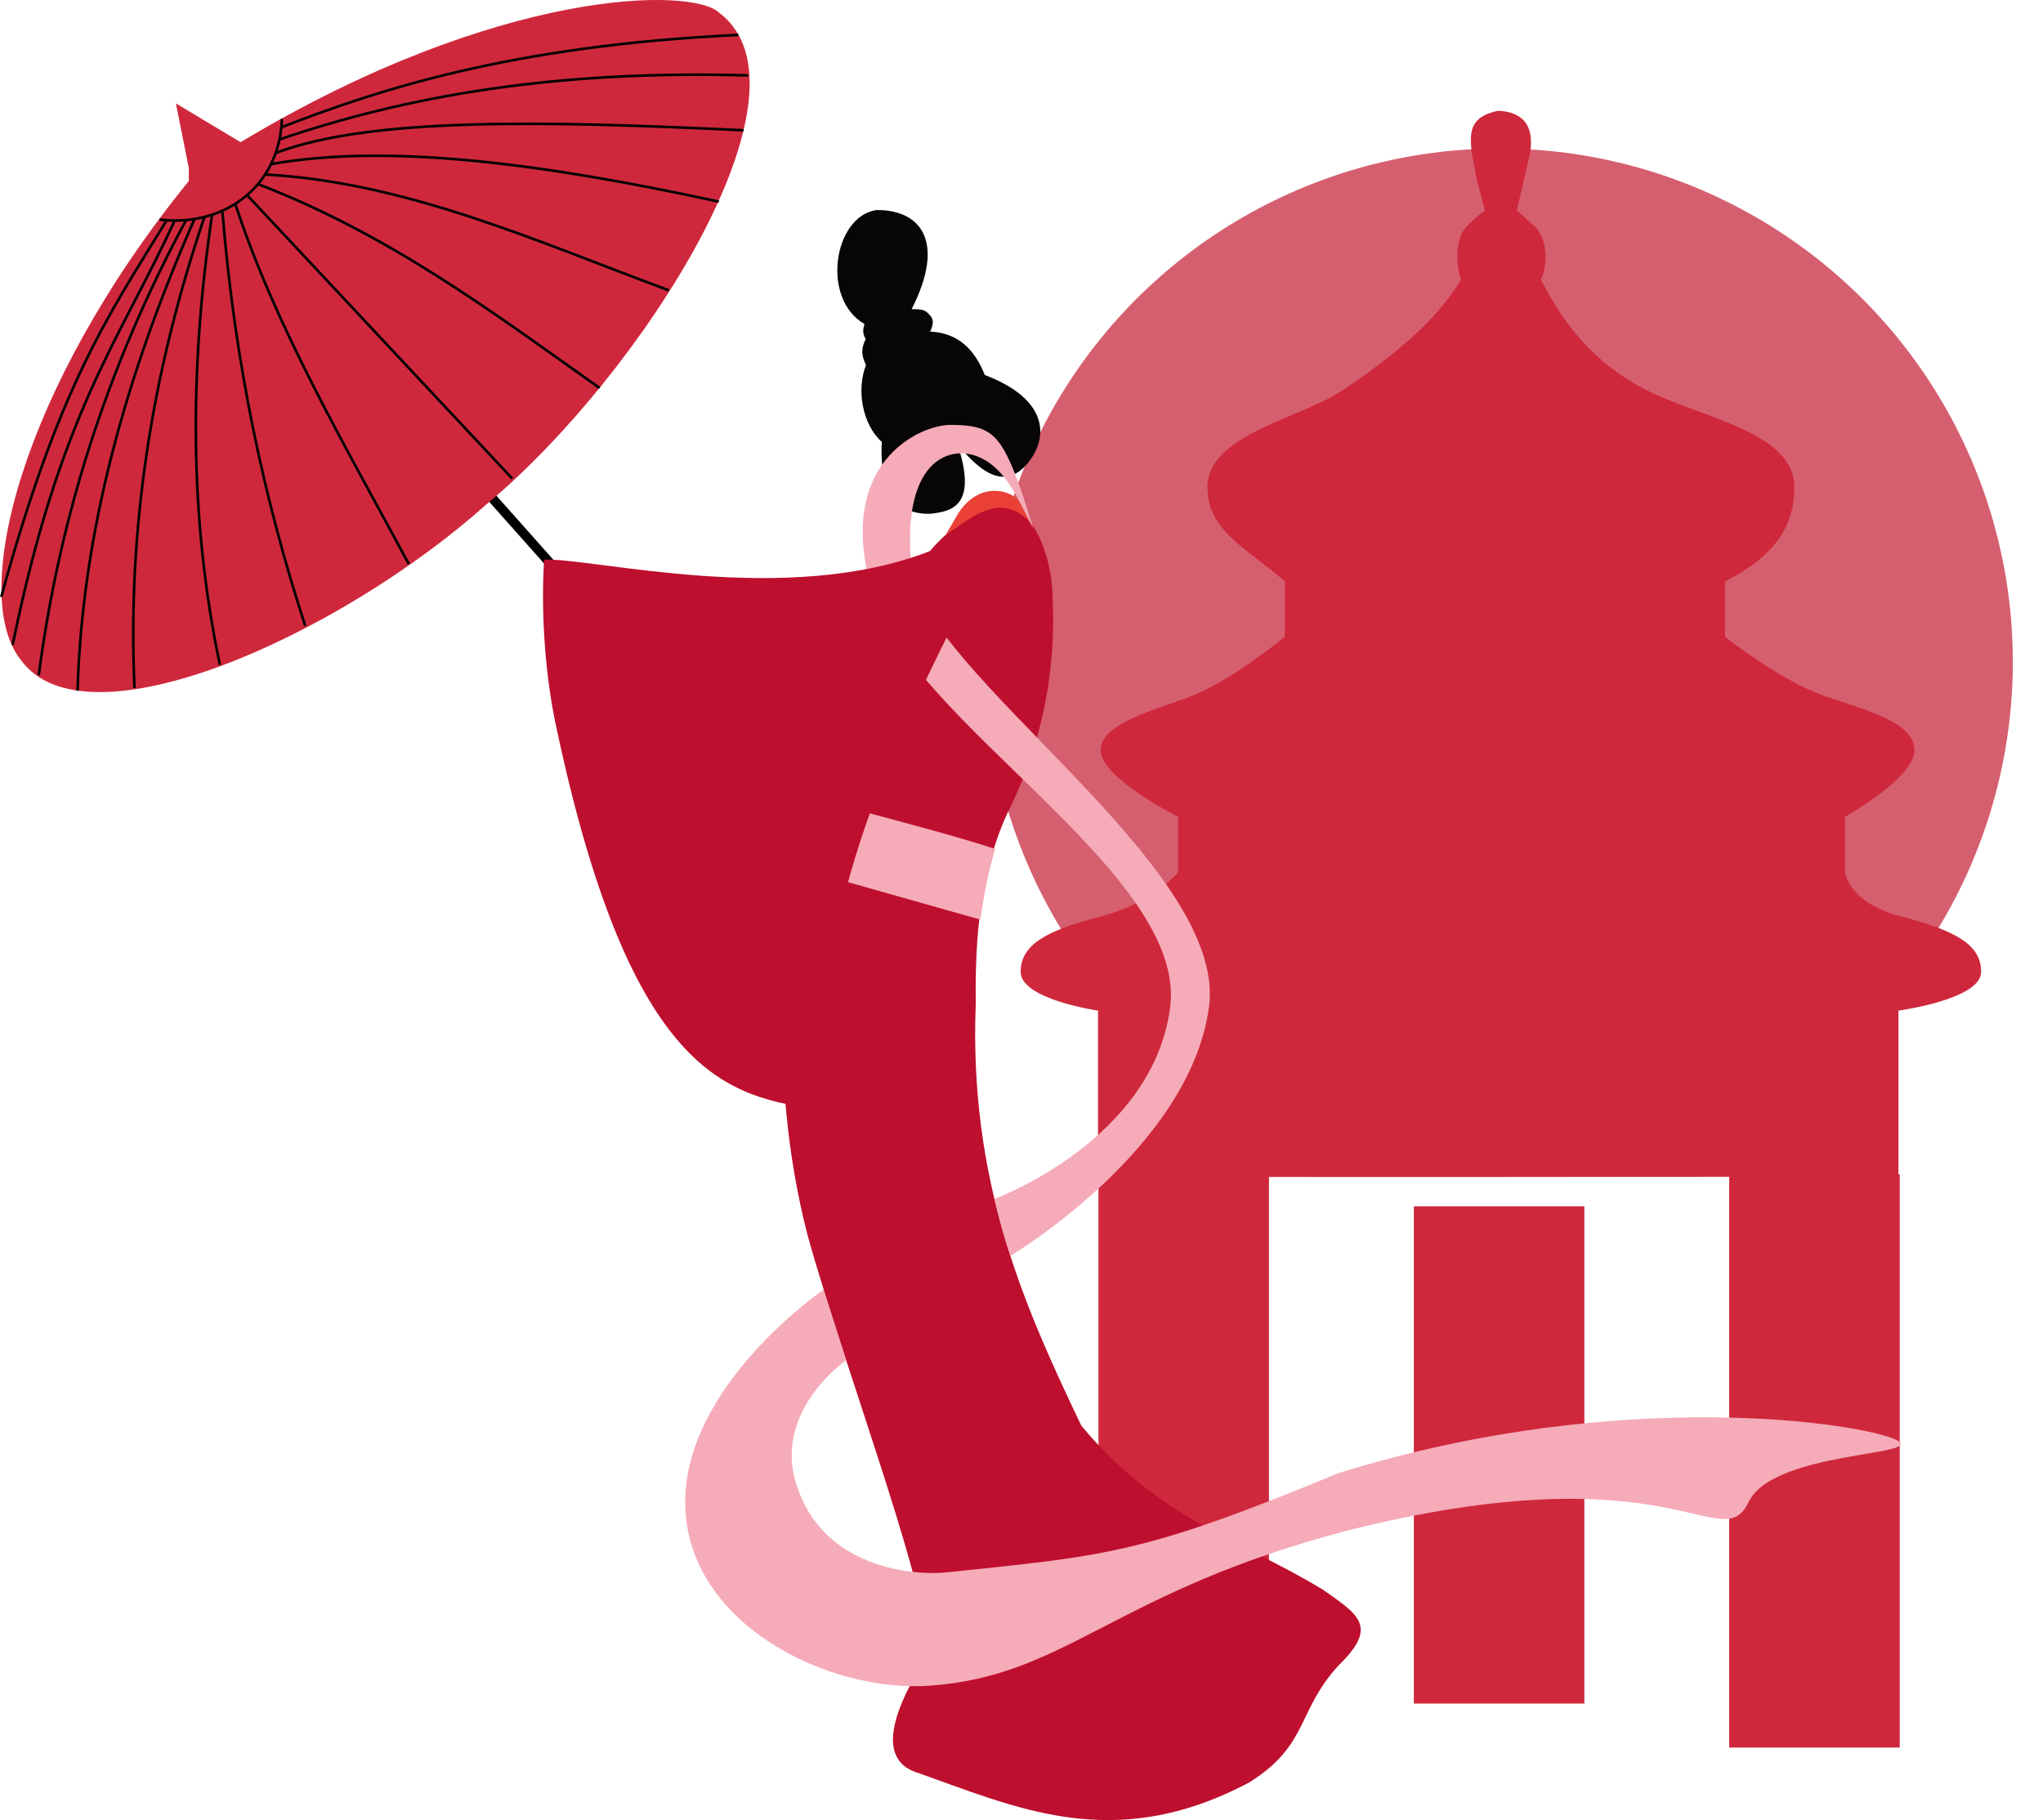 <?xml version="1.0" encoding="UTF-8" standalone="no"?>
<!-- Created with Inkscape (http://www.inkscape.org/) -->

<svg
   width="208.927mm"
   height="186.124mm"
   viewBox="0 0 208.927 186.124"
   version="1.1"
   id="svg5"
   inkscape:version="1.1 (c68e22c387, 2021-05-23)"
   sodipodi:docname="wangjinshi.svg"
   xmlns:inkscape="http://www.inkscape.org/namespaces/inkscape"
   xmlns:sodipodi="http://sodipodi.sourceforge.net/DTD/sodipodi-0.dtd"
   xmlns="http://www.w3.org/2000/svg"
   xmlns:svg="http://www.w3.org/2000/svg">
  <sodipodi:namedview
     id="namedview7"
     pagecolor="#ffffff"
     bordercolor="#666666"
     borderopacity="1.0"
     inkscape:pageshadow="2"
     inkscape:pageopacity="0.0"
     inkscape:pagecheckerboard="0"
     inkscape:document-units="mm"
     showgrid="false"
     showguides="true"
     inkscape:zoom="0.70710678"
     inkscape:cx="537.40115"
     inkscape:cy="276.47875"
     inkscape:window-width="1920"
     inkscape:window-height="1017"
     inkscape:window-x="-8"
     inkscape:window-y="-8"
     inkscape:window-maximized="1"
     inkscape:current-layer="layer1"
     inkscape:guide-bbox="true">
    <inkscape:grid
       type="xygrid"
       id="grid880"
       originx="-1.16"
       originy="-1.341" />
  </sodipodi:namedview>
  <defs
     id="defs2" />
  <g
     inkscape:label="Layer 1"
     inkscape:groupmode="layer"
     id="layer1"
     transform="translate(-1.16,-1.341)">
    <rect
       style="fill:#cf283c;fill-opacity:1;stroke-width:0.685;stroke-linejoin:round;stroke-opacity:0.365"
       id="rect3237-4"
       width="17.436"
       height="58.623"
       x="113.495"
       y="121.422" />
    <circle
       style="fill:#d55f6f;fill-opacity:1;stroke:none;stroke-width:0.124;stroke-linejoin:round;stroke-miterlimit:4;stroke-dasharray:none;stroke-opacity:1"
       id="path11898"
       cx="154.501"
       cy="69.028"
       r="52.5" />
    <rect
       style="fill:#cf283c;fill-opacity:1;stroke-width:0.685;stroke-linejoin:round;stroke-opacity:0.365"
       id="rect3237-6"
       width="17.436"
       height="58.623"
       x="177.999"
       y="121.422" />
    <path
       style="fill:#cf283c;fill-opacity:1;stroke:none;stroke-width:0.105;stroke-linecap:butt;stroke-linejoin:miter;stroke-miterlimit:4;stroke-dasharray:none;stroke-opacity:1"
       d="m 154.377,12.664 c -3.189,0.664 -2.834,2.497 -2.728,4.247 l 0.546,2.831 0.819,3.115 c -1.006,0.802 -1.091,0.849 -1.91,1.699 -1.091,1.133 -1.091,3.681 -0.546,5.38 -2.461,4.213 -7.103,7.989 -12.238,11.406 -4.133,2.751 -13.682,4.449 -13.682,9.829 0,4.53 4.093,6.229 7.912,9.627 v 5.663 c 0,0 -5.277,4.343 -9.277,5.946 -3.999,1.603 -9.55,2.831 -9.55,5.663 0,2.831 7.912,6.795 7.912,6.795 v 5.663 c 0,0 -2.456,3.115 -7.912,4.53 -5.457,1.416 -8.185,2.831 -8.185,5.663 0,2.831 7.912,3.964 7.912,3.964 v 16.988 c 41.546,0.067 41.658,0 81.853,0 v -16.988 c 0,0 8.458,-1.133 8.458,-3.964 0,-2.831 -2.728,-4.247 -8.185,-5.663 -5.457,-1.416 -5.73,-4.53 -5.73,-4.53 v -5.663 c 0,0 7.094,-3.964 7.094,-6.795 0,-2.831 -4.648,-4.01 -9.145,-5.544 -4.497,-1.534 -10.227,-6.064 -10.227,-6.064 v -5.663 c 4.786,-2.438 7.094,-5.38 7.094,-9.627 0,-5.663 -9.527,-7.125 -14.966,-9.853 -5.721,-2.869 -8.772,-7.135 -10.954,-11.383 0.819,-1.699 0.546,-4.247 -0.546,-5.38 l -1.91,-1.699 1.364,-5.946 c 0.414,-2.884 -0.867,-4.115 -3.274,-4.247"
       id="path1097"
       sodipodi:nodetypes="ccccccsccczzcczzcccczzcczzcccsccccc" />
    <rect
       style="fill:#cf283c;fill-opacity:1;stroke-width:0.638;stroke-linejoin:round;stroke-opacity:0.365"
       id="rect3237"
       width="17.436"
       height="50.842"
       x="145.747"
       y="124.704" />
    <path
       style="fill:none;stroke:#000000;stroke-width:0.965;stroke-linecap:butt;stroke-linejoin:miter;stroke-miterlimit:4;stroke-dasharray:none;stroke-opacity:1"
       d="M 50.897,51.6 61.481,63.506"
       id="path17077"
       sodipodi:nodetypes="cc" />
    <path
       style="fill:#be0f2e;fill-opacity:1;stroke:none;stroke-width:0.265px;stroke-linecap:butt;stroke-linejoin:miter;stroke-opacity:1"
       d="m 103.622,53.117 c 2.973,-0.378 5.213,5.121 5.176,9.37 0.475,9.211 -1.958,16.724 -4.551,21.864 -2.838,6.127 -3.386,12.717 -3.302,19.596 -0.703,18.269 4.907,30.858 10.801,43.191 7.98,9.587 16.456,11.726 24.737,16.786 3.573,2.524 5.69,3.71 1.582,7.706 -4.334,4.707 -3.024,8.152 -9.155,11.982 -13.961,7.403 -23.936,2.49 -34.329,-1.136 -4.104,-1.667 -1.355,-7.454 1.136,-11.359 1.876,-3.512 -7.987,-29.031 -11.99,-43.542 -1.054,-4.087 -1.746,-8.223 -2.152,-12.398 -0.17,-1.743 -0.29,-3.493 -0.366,-5.25 -0.373,-8.598 0.31,-17.341 1.382,-26.146 0.651,-3.483 7.122,-15.732 11.753,-23.43 0.545,-0.908 1.213,-1.846 1.98,-2.734 1.924,-2.226 4.475,-4.141 7.298,-4.501 z"
       id="path16811"
       sodipodi:nodetypes="cccccccccccssccsc" />
    <path
       style="fill:#f5abb8;fill-opacity:1;stroke:none;stroke-width:0.265px;stroke-linecap:butt;stroke-linejoin:miter;stroke-opacity:1"
       d="M 101.411,95.38 81.791,89.825 c 0.237,-2.716 0.146,-5.604 0.876,-7.502 6.656,2.175 13.598,3.652 20.254,5.828 -0.732,2.621 -1.105,4.519 -1.51,7.229 z"
       id="path32497"
       sodipodi:nodetypes="ccccc" />
    <path
       style="fill:#eb4036;fill-opacity:1;stroke:none;stroke-width:0.265px;stroke-linecap:butt;stroke-linejoin:miter;stroke-opacity:1"
       d="m 106.572,54.775 c -3.123,-3.128 -5.637,-0.8 -8.719,1.291 l 1.352,-2.317 c 2.066,-3.047 4.954,-2.387 5.995,-1.357 z"
       id="path41079"
       sodipodi:nodetypes="ccccc" />
    <path
       style="fill:#070505;fill-opacity:1;stroke:none;stroke-width:0.1;stroke-linecap:butt;stroke-linejoin:miter;stroke-miterlimit:4;stroke-dasharray:none;stroke-opacity:1"
       d="m 90.757,22.822 c -4.352,0.691 -5.661,9.069 -1.19,11.654 -0.106,0.438 -0.28,0.842 0.123,1.534 -0.56,1.138 -0.364,1.79 0.026,2.669 -0.986,2.539 -0.375,6.049 1.619,7.851 -0.251,4.98 1.407,7.424 4.96,7.352 1.949,-0.236 4.958,-0.592 2.778,-7.111 2.09,2.512 4.859,5.164 7.471,1.569 2.031,-2.894 1.209,-6.427 -4.674,-8.651 -1.029,-2.59 -2.708,-4.311 -5.585,-4.437 0.214,-0.526 0.449,-1.052 0.063,-1.578 -0.514,-0.519 -0.502,-0.732 -1.961,-0.716 3.581,-7.045 0.821,-10.197 -3.629,-10.137 z"
       id="path3376"
       sodipodi:nodetypes="ccccccccccccc" />
    <path
       style="fill:#f5abb8;fill-opacity:1;stroke:none;stroke-width:0.1;stroke-linecap:butt;stroke-linejoin:miter;stroke-miterlimit:4;stroke-dasharray:none;stroke-opacity:1"
       d="m 104.159,47.967 c -1.323,-2.646 -2.646,-3.175 -5.821,-3.175 -3.175,0 -11.906,3.969 -7.937,17.198 3.969,13.229 32.184,28.648 30.427,42.333 -1.757,13.685 -17.983,19.622 -17.983,19.622 0.595,2.352 1.065,4.14 1.642,5.821 0,0 18.34,-10.894 20.31,-25.442 1.97,-14.548 -29.381,-34.255 -30.427,-44.979 -1.046,-10.724 3.704,-12.435 6.615,-11.377 2.91,1.058 4.233,4.233 5.821,7.408 0,0 -1.323,-4.762 -2.646,-7.408 z"
       id="path12267"
       sodipodi:nodetypes="zzzzcczzzcz" />
    <path
       style="fill:#be0f2e;fill-opacity:1;stroke:none;stroke-width:0.265px;stroke-linecap:butt;stroke-linejoin:miter;stroke-opacity:1"
       d="m 96.307,57.675 c -14.722,5.789 -34.298,0.715 -39.504,0.893 -0.361,5.892 0.193,12.106 1.167,16.746 8.04,38.272 18.841,38.172 28.194,39.7 -3.146,-17.524 5.687,-37.445 16.654,-57.792"
       id="path22122"
       sodipodi:nodetypes="ccscc" />
    <path
       style="fill:#cf283c;fill-opacity:1;stroke:none;stroke-width:0.265px;stroke-linecap:butt;stroke-linejoin:miter;stroke-opacity:1"
       d="m 19.147,11.913 1.323,6.615 v 1.323 C 3.272,41.017 -2.019,62.184 3.272,68.798 9.887,78.059 35.856,66.362 50.897,52.923 66.772,39.694 85.293,10.59 74.71,2.652 72.064,0.006 52.22,0.006 25.762,15.881 l -6.615,-3.969"
       id="path16111"
       sodipodi:nodetypes="cccccccc" />
    <path
       style="fill:none;stroke:#000000;stroke-width:0.265px;stroke-linecap:butt;stroke-linejoin:miter;stroke-opacity:1"
       d="m 17.485,23.794 c 6.35,0.794 12.245,-3.15 12.51,-10.294"
       id="path17397"
       sodipodi:nodetypes="cc" />
    <path
       style="fill:none;stroke:#000000;stroke-width:0.265px;stroke-linecap:butt;stroke-linejoin:miter;stroke-opacity:1"
       d="M 26.44,21.305 53.543,50.277"
       id="path17641"
       sodipodi:nodetypes="cc" />
    <path
       style="fill:none;stroke:#000000;stroke-width:0.265px;stroke-linecap:butt;stroke-linejoin:miter;stroke-opacity:1"
       d="m 25.233,22.231 c 4.147,12.65 11.228,24.686 17.727,36.777"
       id="path17643"
       sodipodi:nodetypes="cc" />
    <path
       style="fill:none;stroke:#000000;stroke-width:0.265px;stroke-linecap:butt;stroke-linejoin:miter;stroke-opacity:1"
       d="m 23.91,23.025 c 1.292,15.833 4.357,29.671 8.467,42.333"
       id="path17645"
       sodipodi:nodetypes="cc" />
    <path
       style="fill:none;stroke:#000000;stroke-width:0.265px;stroke-linecap:butt;stroke-linejoin:miter;stroke-opacity:1"
       d="m 22.851,23.29 c -2.334,15.765 -2.338,31.154 0.794,46.038"
       id="path17647"
       sodipodi:nodetypes="cc" />
    <path
       style="fill:none;stroke:#000000;stroke-width:0.265px;stroke-linecap:butt;stroke-linejoin:miter;stroke-opacity:1"
       d="m 22.058,23.554 c -5.443,16.051 -7.874,32.103 -7.144,48.154"
       id="path17649"
       sodipodi:nodetypes="cc" />
    <path
       style="fill:none;stroke:#000000;stroke-width:0.265px;stroke-linecap:butt;stroke-linejoin:miter;stroke-opacity:1"
       d="M 21.041,23.761 C 14.06,39.65 9.555,55.732 9.093,71.973"
       id="path17651"
       sodipodi:nodetypes="cc" />
    <path
       style="fill:none;stroke:#000000;stroke-width:0.265px;stroke-linecap:butt;stroke-linejoin:miter;stroke-opacity:1"
       d="M 20.206,23.819 C 11.975,39.067 7.183,54.609 5.124,70.386"
       id="path17653"
       sodipodi:nodetypes="cc" />
    <path
       style="fill:none;stroke:#000000;stroke-width:0.265px;stroke-linecap:butt;stroke-linejoin:miter;stroke-opacity:1"
       d="M 19.011,23.926 C 13.342,36.233 7.318,43.476 2.454,67.284"
       id="path17973"
       sodipodi:nodetypes="cc" />
    <path
       style="fill:none;stroke:#000000;stroke-width:0.265px;stroke-linecap:butt;stroke-linejoin:miter;stroke-opacity:1"
       d="M 18.216,23.856 C 12.097,33.818 7.211,40.787 1.288,62.382"
       id="path18065"
       sodipodi:nodetypes="cc" />
    <path
       style="fill:none;stroke:#000000;stroke-width:0.265px;stroke-linecap:butt;stroke-linejoin:miter;stroke-opacity:1"
       d="M 27.531,20.164 C 41.01,25.339 51.557,33.28 62.473,41.017"
       id="path18157"
       sodipodi:nodetypes="cc" />
    <path
       style="fill:none;stroke:#000000;stroke-width:0.265px;stroke-linecap:butt;stroke-linejoin:miter;stroke-opacity:1"
       d="m 28.342,19.189 c 14.489,0.812 27.723,6.849 41.209,11.84"
       id="path18325"
       sodipodi:nodetypes="cc" />
    <path
       style="fill:none;stroke:#000000;stroke-width:0.265px;stroke-linecap:butt;stroke-linejoin:miter;stroke-opacity:1"
       d="m 28.838,18.13 c 12.379,-2.201 28.495,0.082 45.833,3.831"
       id="path18455"
       sodipodi:nodetypes="cc" />
    <path
       style="fill:none;stroke:#000000;stroke-width:0.265px;stroke-linecap:butt;stroke-linejoin:miter;stroke-opacity:1"
       d="m 29.35,16.989 c 9.809,-3.737 28.2,-3.26 47.846,-2.324"
       id="path18585"
       sodipodi:nodetypes="cc" />
    <path
       style="fill:none;stroke:#000000;stroke-width:0.265px;stroke-linecap:butt;stroke-linejoin:miter;stroke-opacity:1"
       d="M 29.697,15.617 C 42.584,11.213 57.811,8.48 77.664,9.053"
       id="path18829"
       sodipodi:nodetypes="cc" />
    <path
       style="fill:none;stroke:#000000;stroke-width:0.265px;stroke-linecap:butt;stroke-linejoin:miter;stroke-opacity:1"
       d="M 29.929,14.36 C 39.592,10.621 53.242,6.016 76.658,4.913"
       id="path18921"
       sodipodi:nodetypes="cc" />
    <path
       style="fill:#f5abb8;fill-opacity:1;stroke:none;stroke-width:0.265px;stroke-linecap:butt;stroke-linejoin:miter;stroke-opacity:1"
       d="m 85.378,133.227 c 0,0 -14.33,9.79 -14.143,21.96 0.188,12.17 14.563,19.269 24.99,18.534 14.039,-0.99 18.737,-9.538 42.517,-15.811 33.71,-8.524 38.416,2.852 41.24,-2.976 2.56,-5.283 18.422,-4.676 15.093,-6.353 -3.258,-1.641 -27.903,-5.635 -57.021,3.392 -20.309,8.443 -24.041,8.461 -40.216,10.17 -1.862,0.197 -12.419,0.346 -15.296,-9.211 -2.231,-7.409 5.146,-12.49 5.146,-12.49"
       id="path7096"
       sodipodi:nodetypes="czscsscssc" />
  </g>
</svg>
